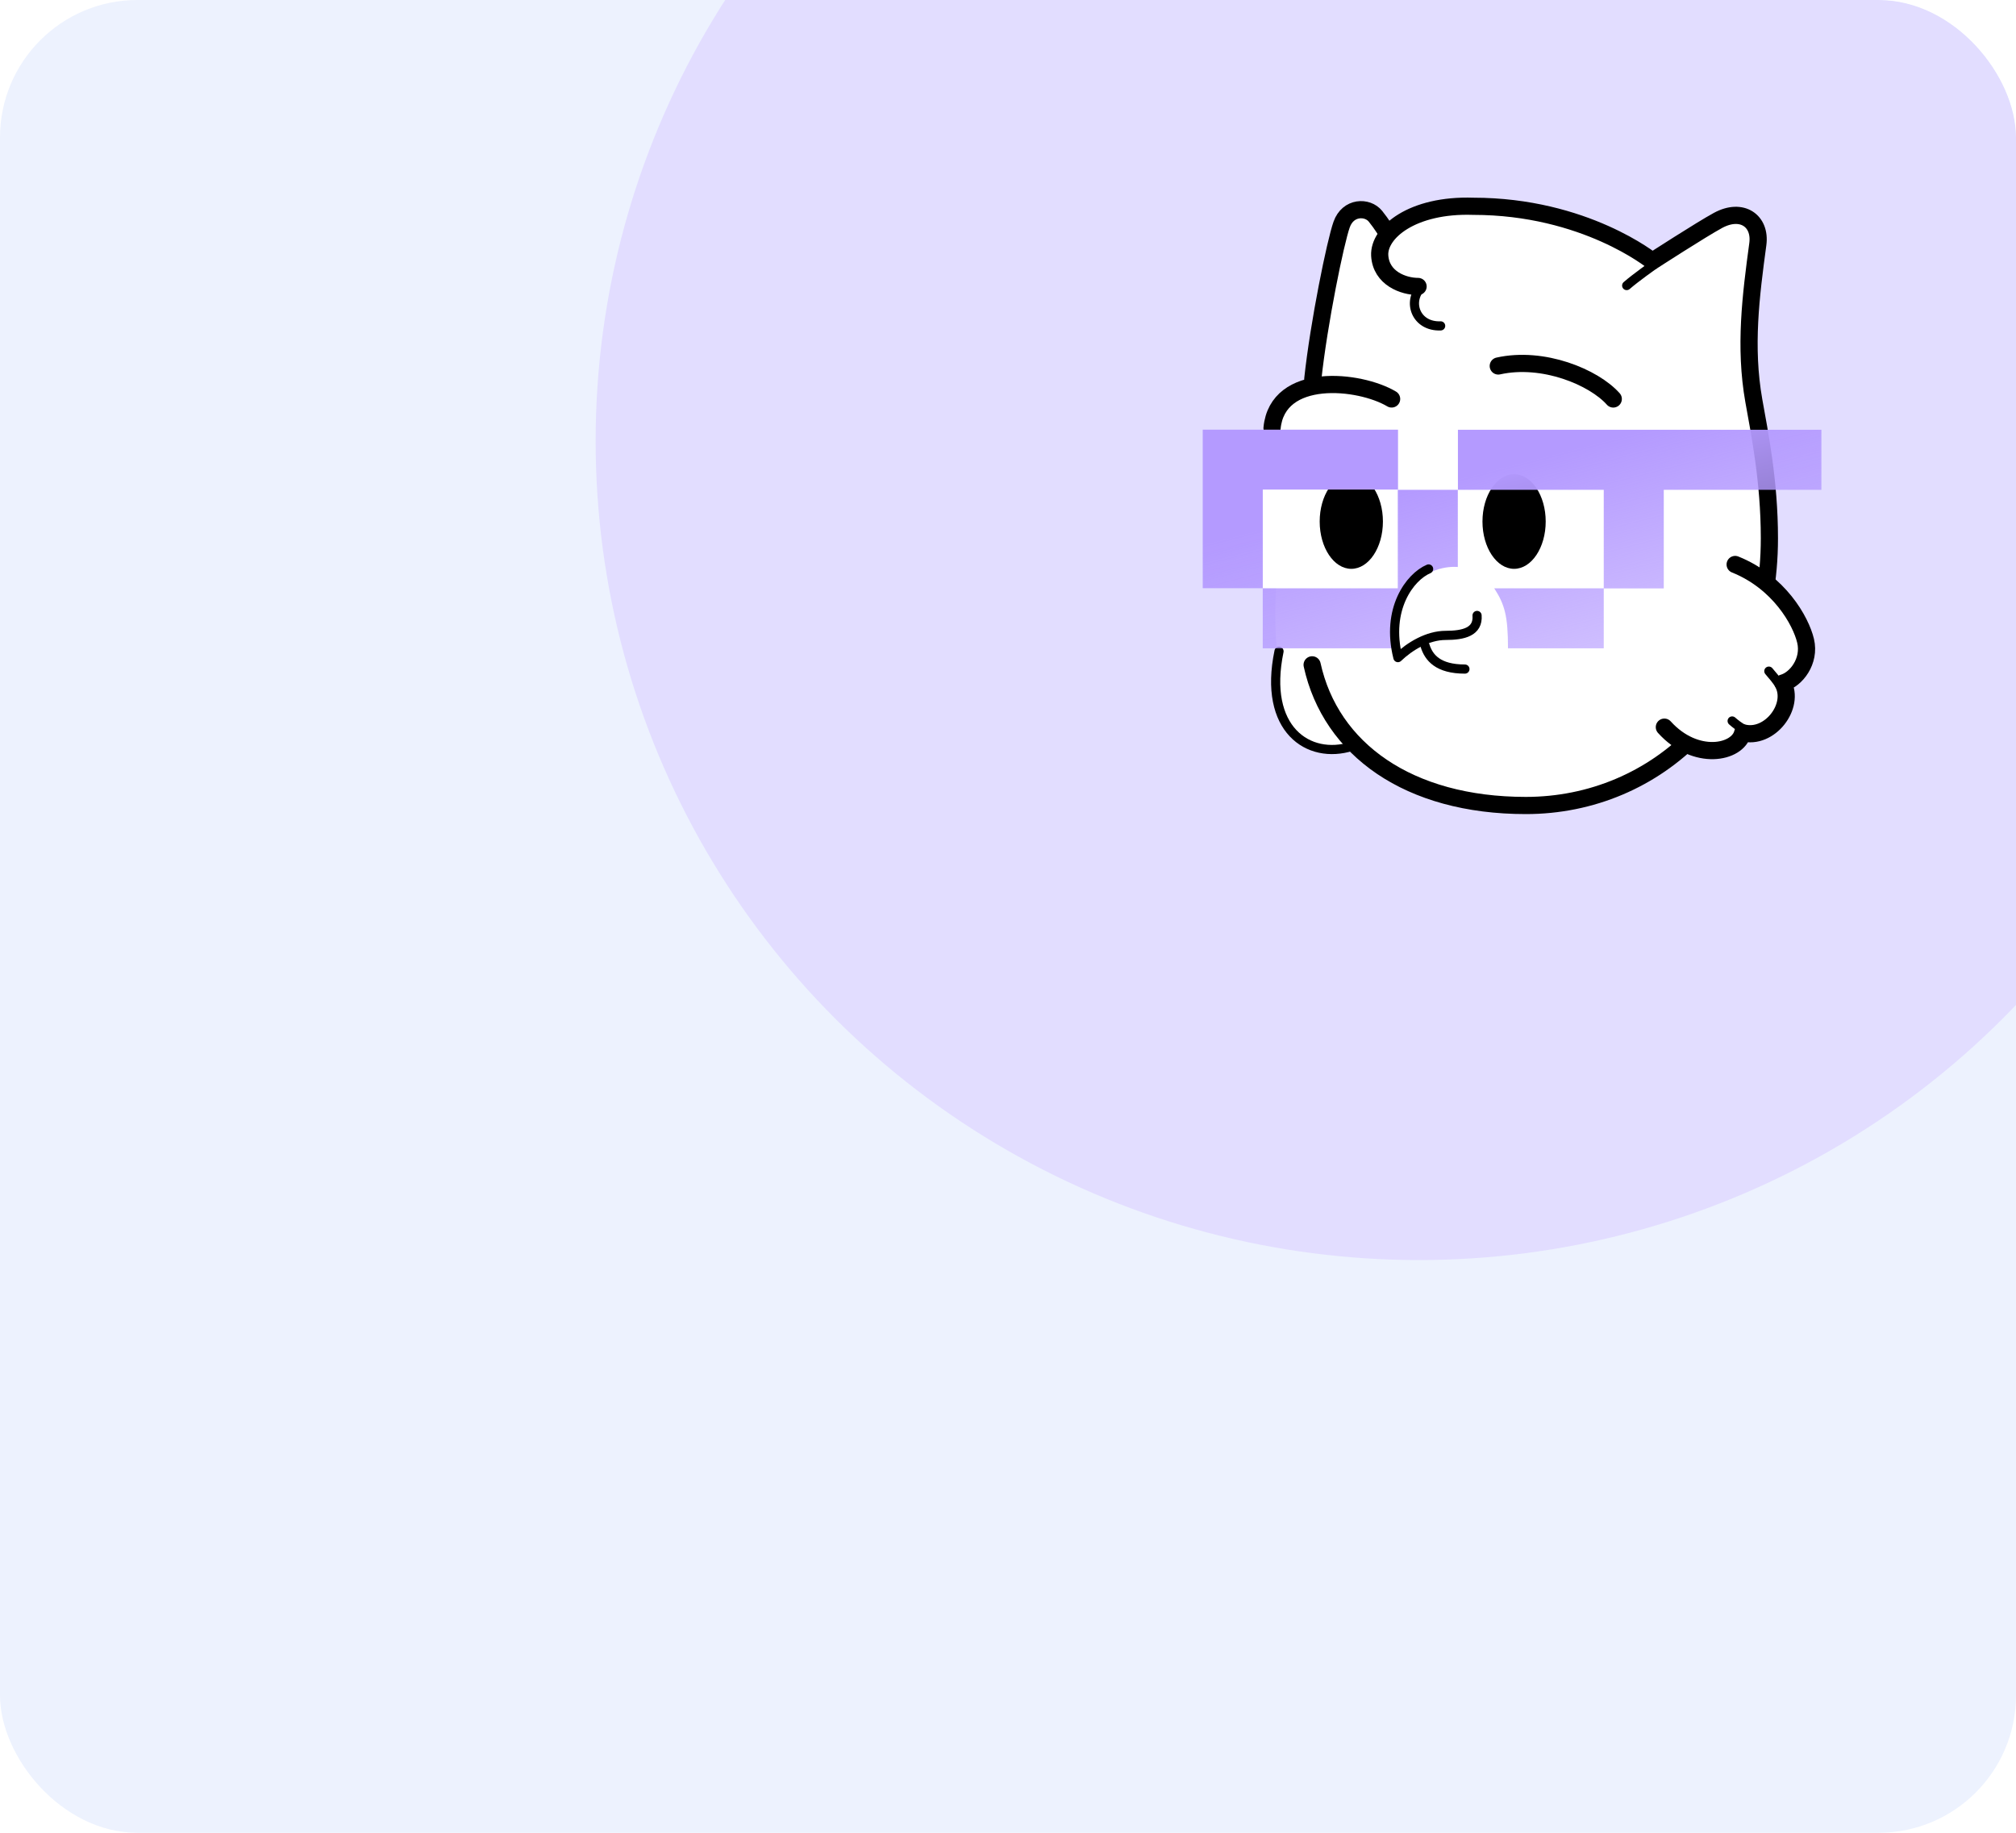 <svg width="176" height="160" viewBox="0 0 176 160" fill="none" xmlns="http://www.w3.org/2000/svg">
<g clip-path="url(#clip0_3156_1011)">
<rect width="176" height="160" rx="12" fill="#EDF2FE"/>
<g filter="url(#filter0_f_3156_1011)">
<ellipse cx="123.875" cy="38.501" rx="71.875" ry="71.501" fill="#E2DDFF"/>
</g>
<path d="M118.29 64.989C121.55 68.499 126.51 70.319 133.21 70.319C144.62 70.319 154.47 61.299 154.47 46.989C154.47 41.989 153.61 37.789 153.11 34.979C152.28 30.289 152.85 25.809 153.46 21.309C153.73 19.299 152.08 18.109 149.99 19.239C148.53 20.029 144.13 22.709 144.13 22.709C144.13 22.709 137.97 18.959 133.62 18.479C129.27 17.999 124.99 18.269 123.54 18.949C122.48 19.529 121.09 20.239 120.46 19.369C119.85 18.479 117.89 18.029 117.22 19.559C116.55 21.089 114.79 30.039 114.55 33.609C113.56 33.959 111.44 35.899 110.95 37.519C110.81 37.989 110.25 42.759 110.25 42.759V51.369H111.4C111.4 51.369 111.11 56.469 111.78 57.939C110.5 62.5 113.5 65.5 116.5 65.5L118.3 64.999H118.29V64.989Z" fill="white"/>
<path d="M111.661 56.859C110.241 63.669 114.231 66.349 118.011 65.159" stroke="black" stroke-width="0.8" stroke-linecap="round" stroke-linejoin="round"/>
<path d="M114.551 58.039C116.171 65.409 122.961 70.319 133.211 70.319C144.621 70.319 154.471 61.299 154.471 46.989C154.471 41.989 153.611 37.789 153.111 34.979C152.281 30.289 152.851 25.809 153.461 21.309C153.731 19.299 152.081 18.109 149.991 19.239C148.531 20.029 144.251 22.799 144.251 22.799C144.251 22.799 138.361 18.009 128.621 18.009C123.281 17.829 120.351 20.299 120.451 22.299C120.561 24.299 122.531 25.009 123.801 25.009" stroke="black" stroke-width="1.5" stroke-linecap="round" stroke-linejoin="round"/>
<path d="M121.491 34.829C118.681 33.159 111.531 32.409 111.051 37.369" stroke="black" stroke-width="1.5" stroke-linecap="round" stroke-linejoin="round"/>
<path d="M114.609 33.089C115.129 28.229 116.589 21.099 117.129 19.599C117.679 18.039 119.379 18.009 120.079 18.879C120.689 19.639 120.889 20.049 121.079 20.269" stroke="black" stroke-width="1.5" stroke-linecap="round" stroke-linejoin="round"/>
<path d="M151.481 49.279C155.301 50.809 157.211 54.179 157.631 55.949C158.051 57.719 156.801 59.319 155.651 59.629C156.761 61.649 154.471 64.599 152.141 63.969C151.721 65.739 148.041 66.509 145.301 63.479" fill="white"/>
<path d="M151.481 49.279C155.301 50.809 157.211 54.179 157.631 55.949C158.051 57.719 156.801 59.319 155.651 59.629C156.761 61.649 154.471 64.599 152.141 63.969C151.721 65.739 148.041 66.509 145.301 63.479" stroke="black" stroke-width="1.5" stroke-linecap="round" stroke-linejoin="round"/>
<path d="M130.801 31.95C134.711 31.079 139.141 32.919 140.841 34.83" stroke="black" stroke-width="1.5" stroke-linecap="round" stroke-linejoin="round"/>
<path d="M124.091 25.039C122.821 26.349 123.621 28.539 125.771 28.449" stroke="black" stroke-width="0.8" stroke-linecap="round" stroke-linejoin="round"/>
<path d="M142.012 24.929C142.792 24.249 144.362 23.139 144.362 23.139" stroke="black" stroke-width="0.8" stroke-linecap="round" stroke-linejoin="round"/>
<path d="M124.41 56.369C124.73 57.409 125.54 58.409 127.89 58.409" stroke="black" stroke-width="0.8" stroke-linecap="round" stroke-linejoin="round"/>
<path d="M117.971 49.659C119.491 49.659 120.731 47.809 120.731 45.529C120.731 43.249 119.491 41.399 117.971 41.399C116.451 41.399 115.211 43.249 115.211 45.529C115.211 47.809 116.451 49.659 117.971 49.659Z" fill="black"/>
<path d="M132.182 49.659C133.702 49.659 134.942 47.809 134.942 45.529C134.942 43.249 133.702 41.399 132.182 41.399C130.662 41.399 129.422 43.249 129.422 45.529C129.422 47.809 130.662 49.659 132.182 49.659Z" fill="black"/>
<path d="M154.422 58.589C154.692 58.899 155.102 59.379 155.362 59.799" stroke="black" stroke-width="0.8" stroke-linecap="round" stroke-linejoin="round"/>
<path d="M151.219 62.94C151.529 63.209 151.789 63.41 152.189 63.639" stroke="black" stroke-width="0.8" stroke-linecap="round" stroke-linejoin="round"/>
<path d="M130.44 51.359H140.01V56.599H131.65C131.65 53.769 131.36 52.769 130.45 51.359H130.44ZM140.01 37.519H127.28V42.759H140.01V51.369H145.25V42.759H159.01V37.519H140.01ZM122.05 51.359H110.24V56.599H121.88L122.39 51.359L123.31 51.199C124.96 49.219 127.27 49.499 127.27 49.499V42.759H122.03V51.369H122.05V51.359ZM122.05 42.749V37.509H105V51.349H110.24V42.739H122.05V42.749Z" fill="url(#paint0_linear_3156_1011)"/>
<path d="M124.72 49.669C123.09 50.359 120.97 53.179 122.04 57.409C123.08 56.409 124.65 55.469 126.21 55.469C127.77 55.469 129.06 55.159 128.95 53.729" stroke="black" stroke-width="0.8" stroke-linecap="round" stroke-linejoin="round"/>
</g>
<defs>
<filter id="filter0_f_3156_1011" x="-7.896" y="-92.896" width="263.542" height="262.793" filterUnits="userSpaceOnUse" color-interpolation-filters="sRGB">
<feFlood flood-opacity="0" result="BackgroundImageFix"/>
<feBlend mode="normal" in="SourceGraphic" in2="BackgroundImageFix" result="shape"/>
<feGaussianBlur stdDeviation="29.948" result="effect1_foregroundBlur_3156_1011"/>
</filter>
<linearGradient id="paint0_linear_3156_1011" x1="137.19" y1="64.589" x2="131.07" y2="40.789" gradientUnits="userSpaceOnUse">
<stop stop-color="#B49AFF" stop-opacity="0.5"/>
<stop offset="1" stop-color="#B49AFF"/>
</linearGradient>
<clipPath id="clip0_3156_1011">
<rect width="176" height="160" rx="12" fill="white"/>
</clipPath>
</defs>
</svg>
